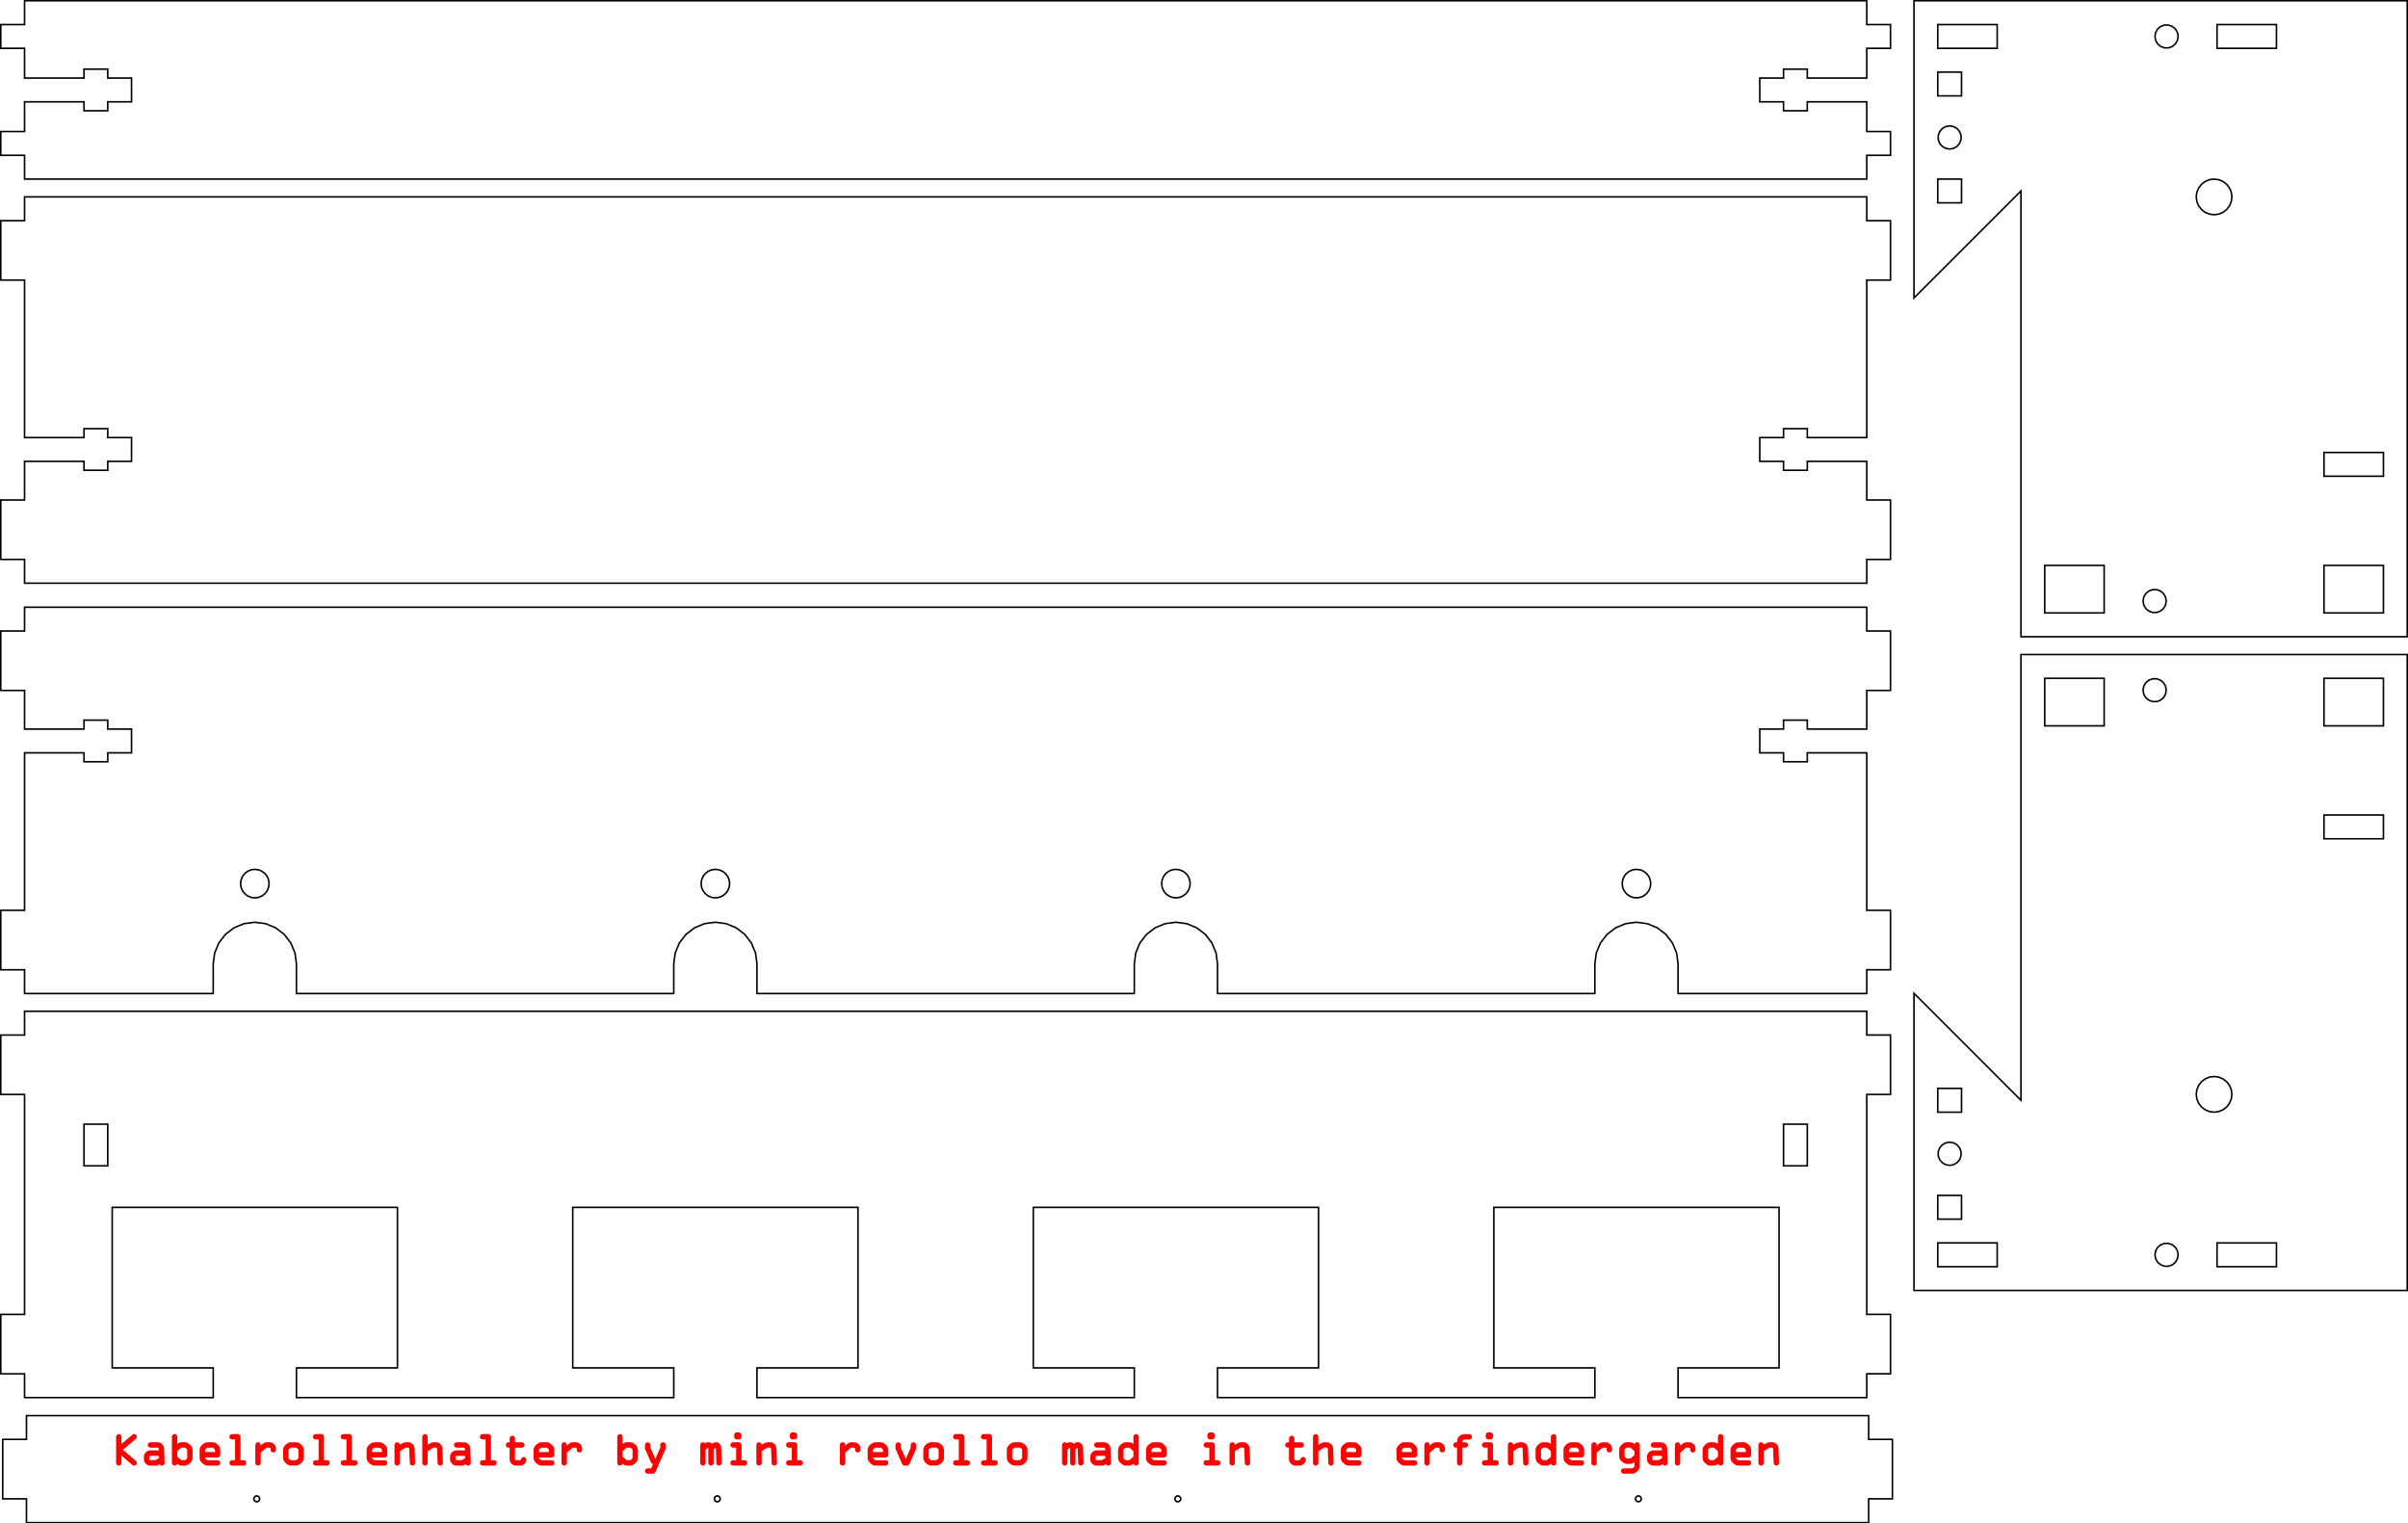 <?xml version="1.0" encoding="UTF-8" standalone="no"?>
<svg
   xmlns:dc="http://purl.org/dc/elements/1.1/"
   xmlns:cc="http://creativecommons.org/ns#"
   xmlns:rdf="http://www.w3.org/1999/02/22-rdf-syntax-ns#"
   xmlns:svg="http://www.w3.org/2000/svg"
   xmlns="http://www.w3.org/2000/svg"
   xmlns:sodipodi="http://sodipodi.sourceforge.net/DTD/sodipodi-0.dtd"
   xmlns:inkscape="http://www.inkscape.org/namespaces/inkscape"
   width="1531.53"
   height="968.785"
   version="1.1"
   id="svg2085"
   sodipodi:docname="KRH.svg"
   inkscape:version="0.92.2 (5c3e80d, 2017-08-06)">
  <sodipodi:namedview
     pagecolor="#ffffff"
     bordercolor="#666666"
     borderopacity="1"
     objecttolerance="10"
     gridtolerance="10"
     guidetolerance="10"
     inkscape:pageopacity="0"
     inkscape:pageshadow="2"
     inkscape:window-width="1366"
     inkscape:window-height="749"
     id="namedview2087"
     showgrid="false"
     inkscape:zoom="0.51847645"
     inkscape:cx="623.21377"
     inkscape:cy="143.33166"
     inkscape:window-x="-4"
     inkscape:window-y="-4"
     inkscape:window-maximized="1"
     inkscape:current-layer="g831" />
  <desc
     id="desc815">C:\Users\Andreas Reheis\Documents\Laser\Kabelrollenhalter KRH\KRH.dxf - scale = 1.000000, origin = (0.000000, 0.000000), method = file</desc>
  <defs
     id="defs829">
    <marker
       id="DistanceX"
       orient="auto"
       refX="0"
       refY="0"
       style="overflow:visible">
      <path
         d="M 3,-3 -3,3 M 0,-5 V 5"
         style="stroke:#000000;stroke-width:0.5"
         id="path817"
         inkscape:connector-curvature="0" />
    </marker>
    <pattern
       height="8"
       id="Hatch"
       patternUnits="userSpaceOnUse"
       width="8"
       x="0"
       y="0">
      <path
         d="M8 4 l-4,4"
         linecap="square"
         stroke="#000000"
         stroke-width="0.25"
         id="path820" />
      <path
         d="M6 2 l-4,4"
         linecap="square"
         stroke="#000000"
         stroke-width="0.25"
         id="path822" />
      <path
         d="M4 0 l-4,4"
         linecap="square"
         stroke="#000000"
         stroke-width="0.25"
         id="path824" />
    </pattern>
    <symbol
       id="*MODEL_SPACE" />
    <symbol
       id="*PAPER_SPACE" />
  </defs>
  <g
     inkscape:groupmode="layer"
     inkscape:label="Gravur"
     id="g831"
     transform="translate(765.765,-638.127)"
     style="display:inline">
    <g
       aria-label="Kabelrollenhalter by mini revollo made in the erfindergarden"
       style="font-style:normal;font-variant:normal;font-weight:normal;font-stretch:normal;font-size:29.333px;line-height:1.25;font-family:'OCR A Extended';-inkscape-font-specification:'OCR A Extended';font-variant-ligatures:normal;font-variant-caps:normal;font-variant-numeric:normal;font-feature-settings:normal;text-align:start;letter-spacing:0px;word-spacing:0px;writing-mode:lr-tb;text-anchor:start;fill:#ff0000;fill-opacity:1;stroke:#ff0000;stroke-opacity:1"
       id="text2101">
      <path
         d="m -691.414,1568.455 v -16.6 q 0,-0.516 0.344,-0.874 0.358,-0.358 0.859,-0.358 0.501,0 0.845,0.358 0.358,0.344 0.358,0.845 v 5.686 l 7.706,-6.574 q 0.401,-0.329 0.902,-0.329 0.501,0 0.845,0.372 0.344,0.372 0.344,0.859 0,0.501 -0.387,0.831 l -8.737,7.419 8.737,7.548 q 0.358,0.301 0.358,0.773 0,0.473 -0.358,0.859 -0.344,0.387 -0.859,0.387 -0.487,0 -0.874,-0.329 l -7.677,-6.617 v 5.744 q 0,0.501 -0.358,0.859 -0.344,0.344 -0.845,0.344 -0.487,0 -0.845,-0.344 -0.358,-0.358 -0.358,-0.859 z"
         style="fill:#ff0000;fill-opacity:1;stroke:#ff0000;stroke-opacity:1"
         id="path2103" />
      <path
         d="m -670.102,1560.979 h 4.712 q 0.387,0 1.117,0.172 l -0.029,-1.704 q 0,-0.501 -0.358,-0.845 -0.344,-0.358 -0.845,-0.358 h -4.569 q -0.487,0 -0.845,-0.358 -0.358,-0.358 -0.358,-0.845 0,-0.501 0.344,-0.845 0.358,-0.358 0.859,-0.358 h 4.569 q 1.49,0 2.535,1.046 1.06,1.046 1.103,2.564 l 0.301,9.009 q 0,0.501 -0.358,0.859 -0.358,0.344 -0.845,0.344 -0.516,0 -0.874,-0.344 -0.358,-0.358 -0.358,-0.859 l -2.034,1.203 h -4.068 q -1.518,0 -2.578,-1.06 -1.06,-1.06 -1.06,-2.578 v -1.404 q 0,-1.504 1.06,-2.564 1.074,-1.074 2.578,-1.074 z m 6.016,4.684 -0.072,-1.017 q -0.014,-0.516 -0.358,-0.859 -0.344,-0.344 -0.845,-0.344 h -4.741 q -0.501,0 -0.859,0.358 -0.344,0.344 -0.344,0.845 v 1.346 q 0,0.487 0.358,0.845 0.358,0.358 0.845,0.358 h 3.395 z"
         style="fill:#ff0000;fill-opacity:1;stroke:#ff0000;stroke-opacity:1"
         id="path2105" />
      <path
         d="m -653.516,1551.826 v 5.658 l 1.06,-0.845 q 1.003,-0.831 2.077,-0.831 h 2.206 q 1.217,0 2.163,0.831 l 1.146,0.988 q 0.473,0.415 0.773,1.189 0.315,0.773 0.315,1.518 v 4.87 q 0,0.659 -0.286,1.389 -0.286,0.731 -0.659,1.074 l -1.046,0.988 q -0.401,0.387 -1.146,0.702 -0.745,0.301 -1.26,0.301 h -2.062 q -1.504,0 -3.28,-1.676 v 0.473 q 0,0.501 -0.358,0.859 -0.344,0.344 -0.845,0.344 -0.501,0 -0.859,-0.344 -0.344,-0.358 -0.344,-0.859 v -16.629 q 0,-0.501 0.358,-0.845 0.358,-0.358 0.845,-0.358 0.501,0 0.845,0.358 0.358,0.344 0.358,0.845 z m 5.156,6.417 h -1.661 q -0.602,0 -0.917,0.272 l -2.163,1.848 q -0.415,0.372 -0.415,1.117 v 2.721 q 0,0.602 0.473,1.003 l 1.934,1.633 q 0.415,0.387 0.874,0.387 h 1.962 q 0.415,0 0.716,-0.258 l 0.96,-0.859 q 0.387,-0.286 0.387,-0.816 v -5.07 q 0,-0.602 -0.387,-0.917 l -0.874,-0.731 q -0.401,-0.329 -0.888,-0.329 z"
         style="fill:#ff0000;fill-opacity:1;stroke:#ff0000;stroke-opacity:1"
         id="path2107" />
      <path
         d="m -626.159,1560.363 v 2.908 q 0,0.487 -0.358,0.845 -0.358,0.358 -0.845,0.358 H -635.87 v 0.702 q 0,0.616 0.53,1.046 l 0.702,0.587 q 0.573,0.444 1.089,0.444 h 6.188 q 0.487,0 0.845,0.358 0.358,0.344 0.358,0.845 0,0.487 -0.372,0.845 -0.358,0.358 -0.831,0.358 h -6.345 q -0.63,0 -1.332,-0.258 -0.688,-0.272 -1.017,-0.559 l -1.074,-0.945 q -0.501,-0.401 -0.845,-1.117 -0.329,-0.716 -0.329,-1.318 v -5.514 q 0,-0.473 0.358,-1.275 0.372,-0.802 0.931,-1.246 l 1.003,-0.788 q 0.988,-0.802 2.191,-0.802 h 3.38 q 1.275,0 2.406,1.06 l 0.902,0.859 q 0.974,0.874 0.974,2.607 z m -9.682,-0.186 v 1.862 h 7.305 v -1.676 q 0,-0.673 -0.415,-1.031 l -0.702,-0.616 q -0.544,-0.444 -0.974,-0.444 h -3.022 q -0.559,0 -1.017,0.387 l -0.702,0.587 q -0.473,0.358 -0.473,0.931 z"
         style="fill:#ff0000;fill-opacity:1;stroke:#ff0000;stroke-opacity:1"
         id="path2109" />
      <path
         d="m -610.862,1569.658 h -7.276 q -0.501,0 -0.859,-0.358 -0.344,-0.372 -0.344,-0.874 0,-0.487 0.344,-0.845 0.358,-0.358 0.859,-0.358 h 2.406 v -14.194 h -2.435 q -0.501,0 -0.859,-0.344 -0.344,-0.358 -0.344,-0.859 0,-0.501 0.344,-0.845 0.358,-0.358 0.859,-0.358 h 3.667 q 0.487,0 0.845,0.358 0.358,0.358 0.358,0.845 v 15.397 h 2.435 q 0.487,0 0.845,0.358 0.358,0.358 0.358,0.845 0,0.501 -0.358,0.874 -0.344,0.358 -0.845,0.358 z"
         style="fill:#ff0000;fill-opacity:1;stroke:#ff0000;stroke-opacity:1"
         id="path2111" />
      <path
         d="M -602.87,1568.455 V 1557.04 q 0,-0.501 0.344,-0.859 0.358,-0.372 0.859,-0.372 0.501,0 0.845,0.358 0.358,0.358 0.358,0.874 v 1.504 l 1.962,-1.676 q 1.217,-1.031 2.378,-1.031 h 1.762 q 1.49,0 2.549,1.06 1.06,1.06 1.06,2.55 v 0.644 q 0,0.516 -0.358,0.874 -0.344,0.358 -0.845,0.358 -0.501,0 -0.859,-0.344 -0.344,-0.358 -0.344,-0.859 v -0.673 q 0,-0.501 -0.358,-0.845 -0.344,-0.358 -0.845,-0.358 h -1.561 q -0.501,0 -1.117,0.53 l -3.423,2.965 v 6.717 q 0,0.501 -0.358,0.859 -0.358,0.344 -0.845,0.344 -0.501,0 -0.859,-0.344 -0.344,-0.358 -0.344,-0.859 z"
         style="fill:#ff0000;fill-opacity:1;stroke:#ff0000;stroke-opacity:1"
         id="path2113" />
      <path
         d="m -573.05,1560.177 v 5.085 q 0,1.619 -1.533,2.994 -1.518,1.375 -3.137,1.375 h -2.822 q -1.647,0 -3.151,-1.389 -1.504,-1.404 -1.504,-2.979 v -5.085 q 0,-1.575 1.461,-2.965 1.475,-1.404 3.194,-1.404 h 2.822 q 1.618,-0.029 3.137,1.346 1.533,1.375 1.533,3.022 z m -9.711,0.1 v 4.87 q 0,0.659 0.473,1.046 l 0.902,0.773 q 0.301,0.258 0.845,0.258 h 2.793 q 0.616,0 1.117,-0.444 l 0.73,-0.644 q 0.444,-0.344 0.444,-0.96 v -4.87 q 0,-0.716 -0.444,-1.06 l -0.845,-0.673 q -0.43,-0.358 -1.003,-0.358 h -2.492 q -0.816,0 -1.26,0.387 l -0.816,0.702 q -0.444,0.372 -0.444,0.974 z"
         style="fill:#ff0000;fill-opacity:1;stroke:#ff0000;stroke-opacity:1"
         id="path2115" />
      <path
         d="m -557.753,1569.658 h -7.276 q -0.501,0 -0.859,-0.358 -0.344,-0.372 -0.344,-0.874 0,-0.487 0.344,-0.845 0.358,-0.358 0.859,-0.358 h 2.406 v -14.194 h -2.435 q -0.501,0 -0.859,-0.344 -0.344,-0.358 -0.344,-0.859 0,-0.501 0.344,-0.845 0.358,-0.358 0.859,-0.358 h 3.667 q 0.487,0 0.845,0.358 0.358,0.358 0.358,0.845 v 15.397 h 2.435 q 0.487,0 0.845,0.358 0.358,0.358 0.358,0.845 0,0.501 -0.358,0.874 -0.344,0.358 -0.845,0.358 z"
         style="fill:#ff0000;fill-opacity:1;stroke:#ff0000;stroke-opacity:1"
         id="path2117" />
      <path
         d="m -540.05,1569.658 h -7.276 q -0.501,0 -0.859,-0.358 -0.344,-0.372 -0.344,-0.874 0,-0.487 0.344,-0.845 0.358,-0.358 0.859,-0.358 h 2.406 v -14.194 h -2.435 q -0.501,0 -0.859,-0.344 -0.344,-0.358 -0.344,-0.859 0,-0.501 0.344,-0.845 0.358,-0.358 0.859,-0.358 h 3.667 q 0.487,0 0.845,0.358 0.358,0.358 0.358,0.845 v 15.397 h 2.435 q 0.487,0 0.845,0.358 0.358,0.358 0.358,0.845 0,0.501 -0.358,0.874 -0.344,0.358 -0.845,0.358 z"
         style="fill:#ff0000;fill-opacity:1;stroke:#ff0000;stroke-opacity:1"
         id="path2119" />
      <path
         d="m -519.94,1560.363 v 2.908 q 0,0.487 -0.358,0.845 -0.358,0.358 -0.845,0.358 h -8.508 v 0.702 q 0,0.616 0.53,1.046 l 0.702,0.587 q 0.573,0.444 1.089,0.444 h 6.188 q 0.487,0 0.845,0.358 0.358,0.344 0.358,0.845 0,0.487 -0.372,0.845 -0.358,0.358 -0.831,0.358 h -6.345 q -0.63,0 -1.332,-0.258 -0.688,-0.272 -1.017,-0.559 l -1.074,-0.945 q -0.501,-0.401 -0.845,-1.117 -0.329,-0.716 -0.329,-1.318 v -5.514 q 0,-0.473 0.358,-1.275 0.372,-0.802 0.931,-1.246 l 1.003,-0.788 q 0.988,-0.802 2.191,-0.802 h 3.38 q 1.275,0 2.406,1.06 l 0.902,0.859 q 0.974,0.874 0.974,2.607 z m -9.682,-0.186 v 1.862 h 7.305 v -1.676 q 0,-0.673 -0.415,-1.031 l -0.702,-0.616 q -0.544,-0.444 -0.974,-0.444 h -3.022 q -0.559,0 -1.017,0.387 l -0.702,0.587 q -0.473,0.358 -0.473,0.931 z"
         style="fill:#ff0000;fill-opacity:1;stroke:#ff0000;stroke-opacity:1"
         id="path2121" />
      <path
         d="m -508.668,1558.63 -3.28,2.134 v 7.691 q 0,0.487 -0.358,0.845 -0.358,0.358 -0.845,0.358 -0.487,0 -0.845,-0.358 -0.358,-0.358 -0.358,-0.845 V 1557.04 q 0,-0.501 0.344,-0.859 0.358,-0.372 0.859,-0.372 0.487,0 0.845,0.372 0.358,0.358 0.358,0.859 v 0.802 l 2.191,-1.332 q 1.103,-0.702 2.492,-0.702 h 1.117 q 1.432,0 2.478,1.017 1.046,1.017 1.103,2.506 l 0.329,9.124 q 0.014,0.487 -0.344,0.845 -0.358,0.358 -0.859,0.358 -0.473,0 -0.831,-0.315 -0.358,-0.329 -0.372,-0.888 l -0.358,-8.98 q -0.043,-1.26 -1.318,-1.26 h -1.174 q -0.544,0 -1.174,0.415 z"
         style="fill:#ff0000;fill-opacity:1;stroke:#ff0000;stroke-opacity:1"
         id="path2123" />
      <path
         d="m -496.68,1568.455 v -16.629 q 0,-0.487 0.344,-0.831 0.358,-0.344 0.859,-0.344 0.501,0 0.845,0.358 0.358,0.344 0.358,0.845 v 6.073 l 1.934,-1.26 q 1.318,-0.831 2.349,-0.831 h 1.49 q 1.475,0 2.535,1.06 1.06,1.046 1.103,2.55 l 0.301,9.009 q 0.014,0.501 -0.344,0.859 -0.358,0.344 -0.859,0.344 -0.501,0 -0.845,-0.358 -0.344,-0.372 -0.358,-0.845 l -0.301,-9.038 q -0.014,-0.487 -0.372,-0.845 -0.358,-0.358 -0.859,-0.358 h -1.346 q -0.458,0 -1.003,0.358 l -3.423,2.234 v 7.648 q 0,0.501 -0.358,0.859 -0.344,0.344 -0.845,0.344 -0.501,0 -0.859,-0.344 -0.344,-0.358 -0.344,-0.859 z"
         style="fill:#ff0000;fill-opacity:1;stroke:#ff0000;stroke-opacity:1"
         id="path2125" />
      <path
         d="m -475.367,1560.979 h 4.712 q 0.387,0 1.117,0.172 l -0.029,-1.704 q 0,-0.501 -0.358,-0.845 -0.344,-0.358 -0.845,-0.358 h -4.569 q -0.487,0 -0.845,-0.358 -0.358,-0.358 -0.358,-0.845 0,-0.501 0.344,-0.845 0.358,-0.358 0.859,-0.358 h 4.569 q 1.49,0 2.535,1.046 1.06,1.046 1.103,2.564 l 0.301,9.009 q 0,0.501 -0.358,0.859 -0.358,0.344 -0.845,0.344 -0.516,0 -0.874,-0.344 -0.358,-0.358 -0.358,-0.859 l -2.034,1.203 h -4.068 q -1.518,0 -2.578,-1.06 -1.06,-1.06 -1.06,-2.578 v -1.404 q 0,-1.504 1.06,-2.564 1.074,-1.074 2.578,-1.074 z m 6.016,4.684 -0.072,-1.017 q -0.014,-0.516 -0.358,-0.859 -0.344,-0.344 -0.845,-0.344 h -4.741 q -0.501,0 -0.859,0.358 -0.344,0.344 -0.344,0.845 v 1.346 q 0,0.487 0.358,0.845 0.358,0.358 0.845,0.358 h 3.395 z"
         style="fill:#ff0000;fill-opacity:1;stroke:#ff0000;stroke-opacity:1"
         id="path2127" />
      <path
         d="m -451.534,1569.658 h -7.276 q -0.501,0 -0.859,-0.358 -0.344,-0.372 -0.344,-0.874 0,-0.487 0.344,-0.845 0.358,-0.358 0.859,-0.358 h 2.406 v -14.194 h -2.435 q -0.501,0 -0.859,-0.344 -0.344,-0.358 -0.344,-0.859 0,-0.501 0.344,-0.845 0.358,-0.358 0.859,-0.358 h 3.667 q 0.487,0 0.845,0.358 0.358,0.358 0.358,0.845 v 15.397 h 2.435 q 0.487,0 0.845,0.358 0.358,0.358 0.358,0.845 0,0.501 -0.358,0.874 -0.344,0.358 -0.845,0.358 z"
         style="fill:#ff0000;fill-opacity:1;stroke:#ff0000;stroke-opacity:1"
         id="path2129" />
      <path
         d="m -435.091,1569.658 h -2.406 q -1.49,0 -2.564,-1.06 -1.074,-1.06 -1.074,-2.55 v -7.806 h -1.232 q -0.501,0 -0.859,-0.344 -0.344,-0.344 -0.344,-0.859 0,-0.501 0.344,-0.845 0.358,-0.358 0.859,-0.358 h 1.26 v -2.95 q 0,-0.501 0.344,-0.845 0.358,-0.358 0.859,-0.358 0.473,0 0.831,0.358 0.372,0.358 0.372,0.845 v 2.95 h 4.841 q 0.487,0 0.845,0.358 0.358,0.358 0.358,0.845 0,0.501 -0.358,0.859 -0.358,0.344 -0.845,0.344 h -4.87 v 7.806 q 0,0.487 0.358,0.845 0.372,0.358 0.874,0.358 h 2.349 q 0.96,0 1.275,-1.031 0.315,-1.046 1.217,-1.046 0.53,0 0.859,0.358 0.344,0.344 0.344,0.874 0,1.089 -1.031,2.177 -1.017,1.074 -2.607,1.074 z"
         style="fill:#ff0000;fill-opacity:1;stroke:#ff0000;stroke-opacity:1"
         id="path2131" />
      <path
         d="m -413.722,1560.363 v 2.908 q 0,0.487 -0.358,0.845 -0.358,0.358 -0.845,0.358 h -8.508 v 0.702 q 0,0.616 0.53,1.046 l 0.702,0.587 q 0.573,0.444 1.089,0.444 h 6.188 q 0.487,0 0.845,0.358 0.358,0.344 0.358,0.845 0,0.487 -0.372,0.845 -0.358,0.358 -0.831,0.358 h -6.345 q -0.63,0 -1.332,-0.258 -0.688,-0.272 -1.017,-0.559 l -1.074,-0.945 q -0.501,-0.401 -0.845,-1.117 -0.329,-0.716 -0.329,-1.318 v -5.514 q 0,-0.473 0.358,-1.275 0.372,-0.802 0.931,-1.246 l 1.003,-0.788 q 0.988,-0.802 2.191,-0.802 h 3.38 q 1.275,0 2.406,1.06 l 0.902,0.859 q 0.974,0.874 0.974,2.607 z m -9.682,-0.186 v 1.862 h 7.305 v -1.676 q 0,-0.673 -0.415,-1.031 l -0.702,-0.616 q -0.544,-0.444 -0.974,-0.444 h -3.022 q -0.559,0 -1.017,0.387 l -0.702,0.587 q -0.473,0.358 -0.473,0.931 z"
         style="fill:#ff0000;fill-opacity:1;stroke:#ff0000;stroke-opacity:1"
         id="path2133" />
      <path
         d="M -408.136,1568.455 V 1557.04 q 0,-0.501 0.344,-0.859 0.358,-0.372 0.859,-0.372 0.501,0 0.845,0.358 0.358,0.358 0.358,0.874 v 1.504 l 1.962,-1.676 q 1.217,-1.031 2.378,-1.031 h 1.762 q 1.49,0 2.549,1.06 1.06,1.06 1.06,2.55 v 0.644 q 0,0.516 -0.358,0.874 -0.344,0.358 -0.845,0.358 -0.501,0 -0.859,-0.344 -0.344,-0.358 -0.344,-0.859 v -0.673 q 0,-0.501 -0.358,-0.845 -0.344,-0.358 -0.845,-0.358 h -1.561 q -0.501,0 -1.117,0.53 l -3.423,2.965 v 6.717 q 0,0.501 -0.358,0.859 -0.358,0.344 -0.845,0.344 -0.501,0 -0.859,-0.344 -0.344,-0.358 -0.344,-0.859 z"
         style="fill:#ff0000;fill-opacity:1;stroke:#ff0000;stroke-opacity:1"
         id="path2135" />
      <path
         d="m -370.266,1551.826 v 5.658 l 1.06,-0.845 q 1.003,-0.831 2.077,-0.831 h 2.206 q 1.217,0 2.163,0.831 l 1.146,0.988 q 0.473,0.415 0.773,1.189 0.315,0.773 0.315,1.518 v 4.87 q 0,0.659 -0.286,1.389 -0.286,0.731 -0.659,1.074 l -1.046,0.988 q -0.401,0.387 -1.146,0.702 -0.745,0.301 -1.26,0.301 h -2.062 q -1.504,0 -3.28,-1.676 v 0.473 q 0,0.501 -0.358,0.859 -0.344,0.344 -0.845,0.344 -0.501,0 -0.859,-0.344 -0.344,-0.358 -0.344,-0.859 v -16.629 q 0,-0.501 0.358,-0.845 0.358,-0.358 0.845,-0.358 0.501,0 0.845,0.358 0.358,0.344 0.358,0.845 z m 5.156,6.417 h -1.661 q -0.602,0 -0.917,0.272 l -2.163,1.848 q -0.415,0.372 -0.415,1.117 v 2.721 q 0,0.602 0.473,1.003 l 1.934,1.633 q 0.415,0.387 0.874,0.387 h 1.962 q 0.415,0 0.716,-0.258 l 0.96,-0.859 q 0.387,-0.286 0.387,-0.816 v -5.07 q 0,-0.602 -0.387,-0.917 l -0.874,-0.731 q -0.401,-0.329 -0.888,-0.329 z"
         style="fill:#ff0000;fill-opacity:1;stroke:#ff0000;stroke-opacity:1"
         id="path2137" />
      <path
         d="m -342.88,1559.36 -6.488,14.667 q -0.329,0.788 -1.146,0.788 h -3.337 q -0.501,0 -0.859,-0.344 -0.344,-0.344 -0.344,-0.859 0,-0.501 0.344,-0.845 0.358,-0.344 0.859,-0.344 h 2.578 l 1.647,-3.824 h -0.587 q -0.816,0 -1.174,-0.845 l -3.609,-8.393 v -2.32 q 0,-0.501 0.344,-0.845 0.344,-0.358 0.831,-0.358 0.501,0 0.859,0.358 0.372,0.344 0.372,0.845 v 1.79 l 3.165,7.333 h 0.845 l 3.266,-7.305 v -1.848 q 0,-0.473 0.358,-0.831 0.372,-0.372 0.874,-0.372 0.487,0 0.845,0.358 0.358,0.358 0.358,0.845 z"
         style="fill:#ff0000;fill-opacity:1;stroke:#ff0000;stroke-opacity:1"
         id="path2139" />
      <path
         d="M -319.921,1568.455 V 1557.04 q 0,-0.501 0.344,-0.845 0.358,-0.358 0.859,-0.358 0.931,0 1.174,0.917 1.003,-0.945 2.234,-0.945 1.447,0 2.378,1.232 1.146,-1.232 2.521,-1.232 1.117,0 1.934,0.802 0.831,0.788 0.888,2.019 l 0.344,9.825 q 0,0.487 -0.358,0.845 -0.358,0.358 -0.845,0.358 -0.501,0 -0.859,-0.358 -0.358,-0.358 -0.372,-0.845 l -0.286,-9.439 q -0.029,-0.773 -0.473,-0.773 -0.243,0 -0.501,0.215 l -1.432,1.203 v 8.794 q 0,0.487 -0.358,0.831 -0.344,0.344 -0.845,0.344 -0.487,0 -0.845,-0.344 -0.358,-0.358 -0.358,-0.859 v -9.568 q 0,-0.616 -0.53,-0.616 -0.258,0 -0.473,0.186 l -1.733,1.461 v 8.565 q 0,0.487 -0.344,0.845 -0.344,0.358 -0.831,0.358 -0.501,0 -0.874,-0.358 -0.358,-0.358 -0.358,-0.845 z"
         style="fill:#ff0000;fill-opacity:1;stroke:#ff0000;stroke-opacity:1"
         id="path2141" />
      <path
         d="m -297.104,1549.563 h 1.26 q 0.501,0 0.845,0.358 0.358,0.344 0.358,0.845 v 1.031 q 0,0.501 -0.358,0.874 -0.344,0.358 -0.845,0.358 h -1.289 q -0.516,0 -0.874,-0.372 -0.344,-0.372 -0.329,-0.831 l 0.029,-1.06 q 0,-0.501 0.344,-0.845 0.358,-0.358 0.859,-0.358 z m 4.898,20.066 h -7.333 q -0.501,0 -0.859,-0.344 -0.344,-0.358 -0.344,-0.859 0,-0.487 0.344,-0.845 0.358,-0.358 0.859,-0.358 h 2.464 v -8.98 h -2.435 q -0.501,0 -0.859,-0.358 -0.344,-0.358 -0.344,-0.845 0,-0.501 0.344,-0.859 0.358,-0.372 0.859,-0.372 h 3.667 q 0.501,0 0.845,0.372 0.358,0.358 0.358,0.859 v 10.184 h 2.406 q 0.501,0 0.859,0.358 0.372,0.344 0.372,0.845 0,0.501 -0.358,0.859 -0.358,0.344 -0.845,0.344 z"
         style="fill:#ff0000;fill-opacity:1;stroke:#ff0000;stroke-opacity:1"
         id="path2143" />
      <path
         d="m -278.528,1558.63 -3.28,2.134 v 7.691 q 0,0.487 -0.358,0.845 -0.358,0.358 -0.845,0.358 -0.487,0 -0.845,-0.358 -0.358,-0.358 -0.358,-0.845 V 1557.04 q 0,-0.501 0.344,-0.859 0.358,-0.372 0.859,-0.372 0.487,0 0.845,0.372 0.358,0.358 0.358,0.859 v 0.802 l 2.191,-1.332 q 1.103,-0.702 2.492,-0.702 h 1.117 q 1.432,0 2.478,1.017 1.046,1.017 1.103,2.506 l 0.329,9.124 q 0.014,0.487 -0.344,0.845 -0.358,0.358 -0.859,0.358 -0.473,0 -0.831,-0.315 -0.358,-0.329 -0.372,-0.888 l -0.358,-8.98 q -0.043,-1.26 -1.318,-1.26 h -1.174 q -0.544,0 -1.174,0.415 z"
         style="fill:#ff0000;fill-opacity:1;stroke:#ff0000;stroke-opacity:1"
         id="path2145" />
      <path
         d="m -261.698,1549.563 h 1.26 q 0.501,0 0.845,0.358 0.358,0.344 0.358,0.845 v 1.031 q 0,0.501 -0.358,0.874 -0.344,0.358 -0.845,0.358 h -1.289 q -0.516,0 -0.874,-0.372 -0.344,-0.372 -0.329,-0.831 l 0.029,-1.06 q 0,-0.501 0.344,-0.845 0.358,-0.358 0.859,-0.358 z m 4.898,20.066 h -7.333 q -0.501,0 -0.859,-0.344 -0.344,-0.358 -0.344,-0.859 0,-0.487 0.344,-0.845 0.358,-0.358 0.859,-0.358 h 2.464 v -8.98 h -2.435 q -0.501,0 -0.859,-0.358 -0.344,-0.358 -0.344,-0.845 0,-0.501 0.344,-0.859 0.358,-0.372 0.859,-0.372 h 3.667 q 0.501,0 0.845,0.372 0.358,0.358 0.358,0.859 v 10.184 h 2.406 q 0.501,0 0.859,0.358 0.372,0.344 0.372,0.845 0,0.501 -0.358,0.859 -0.358,0.344 -0.845,0.344 z"
         style="fill:#ff0000;fill-opacity:1;stroke:#ff0000;stroke-opacity:1"
         id="path2147" />
      <path
         d="M -231.104,1568.455 V 1557.04 q 0,-0.501 0.344,-0.859 0.358,-0.372 0.859,-0.372 0.501,0 0.845,0.358 0.358,0.358 0.358,0.874 v 1.504 l 1.962,-1.676 q 1.217,-1.031 2.378,-1.031 h 1.762 q 1.49,0 2.549,1.06 1.06,1.06 1.06,2.55 v 0.644 q 0,0.516 -0.358,0.874 -0.344,0.358 -0.845,0.358 -0.501,0 -0.859,-0.344 -0.344,-0.358 -0.344,-0.859 v -0.673 q 0,-0.501 -0.358,-0.845 -0.344,-0.358 -0.845,-0.358 h -1.561 q -0.501,0 -1.117,0.53 l -3.423,2.965 v 6.717 q 0,0.501 -0.358,0.859 -0.358,0.344 -0.845,0.344 -0.501,0 -0.859,-0.344 -0.344,-0.358 -0.344,-0.859 z"
         style="fill:#ff0000;fill-opacity:1;stroke:#ff0000;stroke-opacity:1"
         id="path2149" />
      <path
         d="m -201.284,1560.363 v 2.908 q 0,0.487 -0.358,0.845 -0.358,0.358 -0.845,0.358 h -8.508 v 0.702 q 0,0.616 0.53,1.046 l 0.702,0.587 q 0.573,0.444 1.089,0.444 h 6.188 q 0.487,0 0.845,0.358 0.358,0.344 0.358,0.845 0,0.487 -0.372,0.845 -0.358,0.358 -0.831,0.358 h -6.345 q -0.63,0 -1.332,-0.258 -0.688,-0.272 -1.017,-0.559 l -1.074,-0.945 q -0.501,-0.401 -0.845,-1.117 -0.329,-0.716 -0.329,-1.318 v -5.514 q 0,-0.473 0.358,-1.275 0.372,-0.802 0.931,-1.246 l 1.003,-0.788 q 0.988,-0.802 2.191,-0.802 h 3.38 q 1.275,0 2.406,1.06 l 0.902,0.859 q 0.974,0.874 0.974,2.607 z m -9.682,-0.186 v 1.862 h 7.305 v -1.676 q 0,-0.673 -0.415,-1.031 l -0.702,-0.616 q -0.544,-0.444 -0.974,-0.444 h -3.022 q -0.559,0 -1.017,0.387 l -0.702,0.587 q -0.473,0.358 -0.473,0.931 z"
         style="fill:#ff0000;fill-opacity:1;stroke:#ff0000;stroke-opacity:1"
         id="path2151" />
      <path
         d="m -183.581,1557.04 v 2.292 l -4.168,9.482 q -0.401,0.845 -1.06,0.845 h -1.547 q -0.845,0 -1.232,-0.874 l -4.139,-9.424 v -2.32 q 0,-0.501 0.344,-0.845 0.358,-0.358 0.859,-0.358 0.501,0 0.845,0.358 0.358,0.344 0.358,0.845 v 1.848 l 3.667,8.25 3.638,-8.279 v -1.819 q 0,-0.501 0.358,-0.845 0.358,-0.358 0.874,-0.358 0.501,0 0.845,0.358 0.358,0.344 0.358,0.845 z"
         style="fill:#ff0000;fill-opacity:1;stroke:#ff0000;stroke-opacity:1"
         id="path2153" />
      <path
         d="m -165.878,1560.177 v 5.085 q 0,1.619 -1.533,2.994 -1.518,1.375 -3.137,1.375 h -2.822 q -1.647,0 -3.151,-1.389 -1.504,-1.404 -1.504,-2.979 v -5.085 q 0,-1.575 1.461,-2.965 1.475,-1.404 3.194,-1.404 h 2.822 q 1.618,-0.029 3.137,1.346 1.533,1.375 1.533,3.022 z m -9.711,0.1 v 4.87 q 0,0.659 0.473,1.046 l 0.902,0.773 q 0.301,0.258 0.845,0.258 h 2.793 q 0.616,0 1.117,-0.444 l 0.73,-0.644 q 0.444,-0.344 0.444,-0.96 v -4.87 q 0,-0.716 -0.444,-1.06 l -0.845,-0.673 q -0.43,-0.358 -1.003,-0.358 h -2.492 q -0.816,0 -1.26,0.387 l -0.816,0.702 q -0.444,0.372 -0.444,0.974 z"
         style="fill:#ff0000;fill-opacity:1;stroke:#ff0000;stroke-opacity:1"
         id="path2155" />
      <path
         d="m -150.581,1569.658 h -7.276 q -0.501,0 -0.859,-0.358 -0.344,-0.372 -0.344,-0.874 0,-0.487 0.344,-0.845 0.358,-0.358 0.859,-0.358 h 2.406 v -14.194 h -2.435 q -0.501,0 -0.859,-0.344 -0.344,-0.358 -0.344,-0.859 0,-0.501 0.344,-0.845 0.358,-0.358 0.859,-0.358 h 3.667 q 0.487,0 0.845,0.358 0.358,0.358 0.358,0.845 v 15.397 h 2.435 q 0.487,0 0.845,0.358 0.358,0.358 0.358,0.845 0,0.501 -0.358,0.874 -0.344,0.358 -0.845,0.358 z"
         style="fill:#ff0000;fill-opacity:1;stroke:#ff0000;stroke-opacity:1"
         id="path2157" />
      <path
         d="m -132.878,1569.658 h -7.276 q -0.501,0 -0.859,-0.358 -0.344,-0.372 -0.344,-0.874 0,-0.487 0.344,-0.845 0.358,-0.358 0.859,-0.358 h 2.406 v -14.194 h -2.435 q -0.501,0 -0.859,-0.344 -0.344,-0.358 -0.344,-0.859 0,-0.501 0.344,-0.845 0.358,-0.358 0.859,-0.358 h 3.667 q 0.487,0 0.845,0.358 0.358,0.358 0.358,0.845 v 15.397 h 2.435 q 0.487,0 0.845,0.358 0.358,0.358 0.358,0.845 0,0.501 -0.358,0.874 -0.344,0.358 -0.845,0.358 z"
         style="fill:#ff0000;fill-opacity:1;stroke:#ff0000;stroke-opacity:1"
         id="path2159" />
      <path
         d="m -112.768,1560.177 v 5.085 q 0,1.619 -1.533,2.994 -1.518,1.375 -3.137,1.375 h -2.822 q -1.647,0 -3.151,-1.389 -1.504,-1.404 -1.504,-2.979 v -5.085 q 0,-1.575 1.461,-2.965 1.475,-1.404 3.194,-1.404 h 2.822 q 1.618,-0.029 3.137,1.346 1.533,1.375 1.533,3.022 z m -9.711,0.1 v 4.87 q 0,0.659 0.473,1.046 l 0.902,0.773 q 0.301,0.258 0.845,0.258 h 2.793 q 0.616,0 1.117,-0.444 l 0.73,-0.644 q 0.444,-0.344 0.444,-0.96 v -4.87 q 0,-0.716 -0.444,-1.06 l -0.845,-0.673 q -0.43,-0.358 -1.003,-0.358 h -2.492 q -0.816,0 -1.26,0.387 l -0.816,0.702 q -0.444,0.372 -0.444,0.974 z"
         style="fill:#ff0000;fill-opacity:1;stroke:#ff0000;stroke-opacity:1"
         id="path2161" />
      <path
         d="M -89.78,1568.455 V 1557.04 q 0,-0.501 0.344,-0.845 0.358,-0.358 0.859,-0.358 0.931,0 1.174,0.917 1.003,-0.945 2.234,-0.945 1.447,0 2.378,1.232 1.146,-1.232 2.521,-1.232 1.117,0 1.934,0.802 0.831,0.788 0.888,2.019 l 0.344,9.825 q 0,0.487 -0.358,0.845 -0.358,0.358 -0.845,0.358 -0.501,0 -0.859,-0.358 -0.358,-0.358 -0.372,-0.845 l -0.286,-9.439 q -0.029,-0.773 -0.473,-0.773 -0.243,0 -0.501,0.215 l -1.432,1.203 v 8.794 q 0,0.487 -0.358,0.831 -0.344,0.344 -0.845,0.344 -0.487,0 -0.845,-0.344 -0.358,-0.358 -0.358,-0.859 v -9.568 q 0,-0.616 -0.53,-0.616 -0.258,0 -0.473,0.186 l -1.733,1.461 v 8.565 q 0,0.487 -0.344,0.845 -0.344,0.358 -0.831,0.358 -0.501,0 -0.874,-0.358 -0.358,-0.358 -0.358,-0.845 z"
         style="fill:#ff0000;fill-opacity:1;stroke:#ff0000;stroke-opacity:1"
         id="path2163" />
      <path
         d="m -68.196,1560.979 h 4.712 q 0.387,0 1.117,0.172 l -0.029,-1.704 q 0,-0.501 -0.358,-0.845 -0.344,-0.358 -0.845,-0.358 h -4.569 q -0.487,0 -0.845,-0.358 -0.358,-0.358 -0.358,-0.845 0,-0.501 0.344,-0.845 0.358,-0.358 0.859,-0.358 h 4.569 q 1.49,0 2.535,1.046 1.06,1.046 1.103,2.564 l 0.301,9.009 q 0,0.501 -0.358,0.859 -0.358,0.344 -0.845,0.344 -0.516,0 -0.874,-0.344 -0.358,-0.358 -0.358,-0.859 l -2.034,1.203 h -4.068 q -1.518,0 -2.578,-1.06 -1.06,-1.06 -1.06,-2.578 v -1.404 q 0,-1.504 1.06,-2.564 1.074,-1.074 2.578,-1.074 z m 6.016,4.684 -0.072,-1.017 q -0.014,-0.516 -0.358,-0.859 -0.344,-0.344 -0.845,-0.344 h -4.741 q -0.501,0 -0.859,0.358 -0.344,0.344 -0.344,0.845 v 1.346 q 0,0.487 0.358,0.845 0.358,0.358 0.845,0.358 h 3.395 z"
         style="fill:#ff0000;fill-opacity:1;stroke:#ff0000;stroke-opacity:1"
         id="path2165" />
      <path
         d="m -44.391,1557.513 v -5.686 q 0,-0.501 0.344,-0.845 0.344,-0.358 0.831,-0.358 0.501,0 0.859,0.358 0.372,0.344 0.372,0.845 v 16.629 q 0,0.501 -0.358,0.859 -0.358,0.344 -0.845,0.344 -0.516,0 -0.859,-0.344 -0.344,-0.358 -0.344,-0.859 v -0.53 q -1.762,1.733 -3.294,1.733 h -2.048 q -1.232,0 -2.464,-1.06 l -1.003,-0.845 q -0.344,-0.329 -0.659,-1.103 -0.301,-0.773 -0.301,-1.447 v -4.898 q 0,-0.816 0.344,-1.575 0.344,-0.773 0.802,-1.16 l 0.988,-0.845 q 1.06,-0.917 2.492,-0.917 h 1.733 q 1.418,0 2.578,1.003 z m -3.495,0.731 h -1.676 q -0.53,0 -0.96,0.387 l -0.773,0.673 q -0.401,0.358 -0.401,0.917 v 5.099 q 0,0.501 0.473,0.902 l 0.788,0.673 q 0.372,0.33 0.788,0.33 h 1.962 q 0.387,0 0.917,-0.444 l 1.905,-1.575 q 0.473,-0.415 0.473,-1.031 v -2.607 q 0,-0.874 -0.501,-1.289 l -1.962,-1.676 q -0.387,-0.358 -1.031,-0.358 z"
         style="fill:#ff0000;fill-opacity:1;stroke:#ff0000;stroke-opacity:1"
         id="path2167" />
      <path
         d="m -24.253,1560.363 v 2.908 q 0,0.487 -0.358,0.845 -0.358,0.358 -0.845,0.358 h -8.508 v 0.702 q 0,0.616 0.53,1.046 l 0.702,0.587 q 0.573,0.444 1.089,0.444 h 6.188 q 0.487,0 0.845,0.358 0.358,0.344 0.358,0.845 0,0.487 -0.372,0.845 -0.358,0.358 -0.831,0.358 h -6.345 q -0.63,0 -1.332,-0.258 -0.688,-0.272 -1.017,-0.559 l -1.074,-0.945 q -0.501,-0.401 -0.845,-1.117 -0.329,-0.716 -0.329,-1.318 v -5.514 q 0,-0.473 0.358,-1.275 0.372,-0.802 0.931,-1.246 l 1.003,-0.788 q 0.988,-0.802 2.191,-0.802 h 3.38 q 1.275,0 2.406,1.06 l 0.902,0.859 q 0.974,0.874 0.974,2.607 z m -9.682,-0.186 v 1.862 h 7.305 v -1.676 q 0,-0.673 -0.415,-1.031 l -0.702,-0.616 q -0.544,-0.444 -0.974,-0.444 h -3.022 q -0.559,0 -1.017,0.387 l -0.702,0.587 q -0.473,0.358 -0.473,0.931 z"
         style="fill:#ff0000;fill-opacity:1;stroke:#ff0000;stroke-opacity:1"
         id="path2169" />
      <path
         d="m 3.849,1549.563 h 1.26 q 0.501,0 0.845,0.358 0.358,0.344 0.358,0.845 v 1.031 q 0,0.501 -0.358,0.874 -0.344,0.358 -0.845,0.358 H 3.82 q -0.516,0 -0.874,-0.372 -0.344,-0.372 -0.329,-0.831 l 0.029,-1.06 q 0,-0.501 0.344,-0.845 0.358,-0.358 0.859,-0.358 z m 4.898,20.066 H 1.414 q -0.501,0 -0.859,-0.344 -0.344,-0.358 -0.344,-0.859 0,-0.487 0.344,-0.845 0.358,-0.358 0.859,-0.358 h 2.464 v -8.98 H 1.443 q -0.501,0 -0.859,-0.358 -0.344,-0.358 -0.344,-0.845 0,-0.501 0.344,-0.859 0.358,-0.372 0.859,-0.372 h 3.667 q 0.501,0 0.845,0.372 0.358,0.358 0.358,0.859 v 10.184 h 2.406 q 0.501,0 0.859,0.358 0.372,0.344 0.372,0.845 0,0.501 -0.358,0.859 -0.358,0.344 -0.845,0.344 z"
         style="fill:#ff0000;fill-opacity:1;stroke:#ff0000;stroke-opacity:1"
         id="path2171" />
      <path
         d="m 22.426,1558.63 -3.28,2.134 v 7.691 q 0,0.487 -0.358,0.845 -0.358,0.358 -0.845,0.358 -0.487,0 -0.845,-0.358 -0.358,-0.358 -0.358,-0.845 V 1557.04 q 0,-0.501 0.344,-0.859 0.358,-0.372 0.859,-0.372 0.487,0 0.845,0.372 0.358,0.358 0.358,0.859 v 0.802 l 2.191,-1.332 q 1.103,-0.702 2.492,-0.702 h 1.117 q 1.432,0 2.478,1.017 1.046,1.017 1.103,2.506 l 0.329,9.124 q 0.014,0.487 -0.344,0.845 -0.358,0.358 -0.859,0.358 -0.473,0 -0.831,-0.315 -0.358,-0.329 -0.372,-0.888 l -0.358,-8.98 q -0.043,-1.26 -1.318,-1.26 h -1.174 q -0.544,0 -1.174,0.415 z"
         style="fill:#ff0000;fill-opacity:1;stroke:#ff0000;stroke-opacity:1"
         id="path2173" />
      <path
         d="m 60.596,1569.658 h -2.406 q -1.49,0 -2.564,-1.06 -1.074,-1.06 -1.074,-2.55 v -7.806 h -1.232 q -0.501,0 -0.859,-0.344 -0.344,-0.344 -0.344,-0.859 0,-0.501 0.344,-0.845 0.358,-0.358 0.859,-0.358 h 1.26 v -2.95 q 0,-0.501 0.344,-0.845 0.358,-0.358 0.859,-0.358 0.473,0 0.831,0.358 0.372,0.358 0.372,0.845 v 2.95 h 4.841 q 0.487,0 0.845,0.358 0.358,0.358 0.358,0.845 0,0.501 -0.358,0.859 -0.358,0.344 -0.845,0.344 H 56.958 v 7.806 q 0,0.487 0.358,0.845 0.372,0.358 0.874,0.358 h 2.349 q 0.96,0 1.275,-1.031 0.315,-1.046 1.217,-1.046 0.53,0 0.859,0.358 0.344,0.344 0.344,0.874 0,1.089 -1.031,2.177 -1.017,1.074 -2.607,1.074 z"
         style="fill:#ff0000;fill-opacity:1;stroke:#ff0000;stroke-opacity:1"
         id="path2175" />
      <path
         d="m 69.82,1568.455 v -16.629 q 0,-0.487 0.344,-0.831 0.358,-0.344 0.859,-0.344 0.501,0 0.845,0.358 0.358,0.344 0.358,0.845 v 6.073 l 1.934,-1.26 q 1.318,-0.831 2.349,-0.831 h 1.49 q 1.475,0 2.535,1.06 1.06,1.046 1.103,2.55 l 0.301,9.009 q 0.014,0.501 -0.344,0.859 -0.358,0.344 -0.859,0.344 -0.501,0 -0.845,-0.358 -0.344,-0.372 -0.358,-0.845 l -0.301,-9.038 q -0.014,-0.487 -0.372,-0.845 -0.358,-0.358 -0.859,-0.358 h -1.346 q -0.458,0 -1.003,0.358 l -3.423,2.234 v 7.648 q 0,0.501 -0.358,0.859 -0.344,0.344 -0.845,0.344 -0.501,0 -0.859,-0.344 -0.344,-0.358 -0.344,-0.859 z"
         style="fill:#ff0000;fill-opacity:1;stroke:#ff0000;stroke-opacity:1"
         id="path2177" />
      <path
         d="m 99.669,1560.363 v 2.908 q 0,0.487 -0.358,0.845 -0.358,0.358 -0.845,0.358 H 89.958 v 0.702 q 0,0.616 0.53,1.046 l 0.702,0.587 q 0.573,0.444 1.089,0.444 h 6.188 q 0.487,0 0.845,0.358 0.358,0.344 0.358,0.845 0,0.487 -0.372,0.845 -0.358,0.358 -0.831,0.358 H 92.121 q -0.63,0 -1.332,-0.258 -0.688,-0.272 -1.017,-0.559 l -1.074,-0.945 q -0.501,-0.401 -0.845,-1.117 -0.329,-0.716 -0.329,-1.318 v -5.514 q 0,-0.473 0.358,-1.275 0.372,-0.802 0.931,-1.246 l 1.003,-0.788 q 0.988,-0.802 2.191,-0.802 h 3.38 q 1.275,0 2.406,1.06 l 0.902,0.859 q 0.974,0.874 0.974,2.607 z m -9.682,-0.186 v 1.862 h 7.305 v -1.676 q 0,-0.673 -0.415,-1.031 l -0.702,-0.616 q -0.544,-0.444 -0.974,-0.444 h -3.022 q -0.559,0 -1.017,0.387 l -0.702,0.587 q -0.473,0.358 -0.473,0.931 z"
         style="fill:#ff0000;fill-opacity:1;stroke:#ff0000;stroke-opacity:1"
         id="path2179" />
      <path
         d="m 135.075,1560.363 v 2.908 q 0,0.487 -0.358,0.845 -0.358,0.358 -0.845,0.358 h -8.508 v 0.702 q 0,0.616 0.53,1.046 l 0.702,0.587 q 0.573,0.444 1.089,0.444 h 6.188 q 0.487,0 0.845,0.358 0.358,0.344 0.358,0.845 0,0.487 -0.372,0.845 -0.358,0.358 -0.831,0.358 h -6.345 q -0.63,0 -1.332,-0.258 -0.688,-0.272 -1.017,-0.559 l -1.074,-0.945 q -0.501,-0.401 -0.845,-1.117 -0.329,-0.716 -0.329,-1.318 v -5.514 q 0,-0.473 0.358,-1.275 0.372,-0.802 0.931,-1.246 l 1.003,-0.788 q 0.988,-0.802 2.191,-0.802 h 3.38 q 1.275,0 2.406,1.06 l 0.902,0.859 q 0.974,0.874 0.974,2.607 z m -9.682,-0.186 v 1.862 h 7.305 v -1.676 q 0,-0.673 -0.415,-1.031 l -0.702,-0.616 q -0.544,-0.444 -0.974,-0.444 h -3.022 q -0.559,0 -1.017,0.387 l -0.702,0.587 q -0.473,0.358 -0.473,0.931 z"
         style="fill:#ff0000;fill-opacity:1;stroke:#ff0000;stroke-opacity:1"
         id="path2181" />
      <path
         d="M 140.661,1568.455 V 1557.04 q 0,-0.501 0.344,-0.859 0.358,-0.372 0.859,-0.372 0.501,0 0.845,0.358 0.358,0.358 0.358,0.874 v 1.504 l 1.962,-1.676 q 1.217,-1.031 2.378,-1.031 h 1.762 q 1.49,0 2.549,1.06 1.06,1.06 1.06,2.55 v 0.644 q 0,0.516 -0.358,0.874 -0.344,0.358 -0.845,0.358 -0.501,0 -0.859,-0.344 -0.344,-0.358 -0.344,-0.859 v -0.673 q 0,-0.501 -0.358,-0.845 -0.344,-0.358 -0.845,-0.358 h -1.561 q -0.501,0 -1.117,0.53 l -3.423,2.965 v 6.717 q 0,0.501 -0.358,0.859 -0.358,0.344 -0.845,0.344 -0.501,0 -0.859,-0.344 -0.344,-0.358 -0.344,-0.859 z"
         style="fill:#ff0000;fill-opacity:1;stroke:#ff0000;stroke-opacity:1"
         id="path2183" />
      <path
         d="m 163.85,1558.243 v 10.212 q 0,0.501 -0.358,0.859 -0.358,0.344 -0.845,0.344 -0.516,0 -0.874,-0.344 -0.358,-0.358 -0.358,-0.859 v -10.212 h -1.232 q -0.501,0 -0.859,-0.358 -0.344,-0.358 -0.344,-0.845 0,-0.473 0.315,-0.831 0.329,-0.372 0.888,-0.372 h 1.26 v -0.931 q 0,-1.848 1.26,-3.065 1.275,-1.217 3.165,-1.217 h 2.822 q 0.501,0 0.845,0.358 0.358,0.358 0.358,0.874 0,0.487 -0.358,0.845 -0.358,0.358 -0.845,0.358 h -2.822 q -0.859,0 -1.432,0.516 -0.559,0.516 -0.559,1.332 v 0.931 h 2.406 q 0.487,-0.014 0.845,0.344 0.358,0.358 0.358,0.859 0,0.487 -0.358,0.845 -0.358,0.358 -0.845,0.358 z"
         style="fill:#ff0000;fill-opacity:1;stroke:#ff0000;stroke-opacity:1"
         id="path2185" />
      <path
         d="m 180.88,1549.563 h 1.26 q 0.501,0 0.845,0.358 0.358,0.344 0.358,0.845 v 1.031 q 0,0.501 -0.358,0.874 -0.344,0.358 -0.845,0.358 h -1.289 q -0.516,0 -0.874,-0.372 -0.344,-0.372 -0.329,-0.831 l 0.029,-1.06 q 0,-0.501 0.344,-0.845 0.358,-0.358 0.859,-0.358 z m 4.898,20.066 h -7.333 q -0.501,0 -0.859,-0.344 -0.344,-0.358 -0.344,-0.859 0,-0.487 0.344,-0.845 0.358,-0.358 0.859,-0.358 h 2.464 v -8.98 h -2.435 q -0.501,0 -0.859,-0.358 -0.344,-0.358 -0.344,-0.845 0,-0.501 0.344,-0.859 0.358,-0.372 0.859,-0.372 h 3.667 q 0.501,0 0.845,0.372 0.358,0.358 0.358,0.859 v 10.184 h 2.406 q 0.501,0 0.859,0.358 0.372,0.344 0.372,0.845 0,0.501 -0.358,0.859 -0.358,0.344 -0.845,0.344 z"
         style="fill:#ff0000;fill-opacity:1;stroke:#ff0000;stroke-opacity:1"
         id="path2187" />
      <path
         d="m 199.457,1558.63 -3.28,2.134 v 7.691 q 0,0.487 -0.358,0.845 -0.358,0.358 -0.845,0.358 -0.487,0 -0.845,-0.358 -0.358,-0.358 -0.358,-0.845 V 1557.04 q 0,-0.501 0.344,-0.859 0.358,-0.372 0.859,-0.372 0.487,0 0.845,0.372 0.358,0.358 0.358,0.859 v 0.802 l 2.191,-1.332 q 1.103,-0.702 2.492,-0.702 h 1.117 q 1.432,0 2.478,1.017 1.046,1.017 1.103,2.506 l 0.329,9.124 q 0.014,0.487 -0.344,0.845 -0.358,0.358 -0.859,0.358 -0.473,0 -0.831,-0.315 -0.358,-0.329 -0.372,-0.888 l -0.358,-8.98 q -0.043,-1.26 -1.318,-1.26 h -1.174 q -0.544,0 -1.174,0.415 z"
         style="fill:#ff0000;fill-opacity:1;stroke:#ff0000;stroke-opacity:1"
         id="path2189" />
      <path
         d="m 221.156,1557.513 v -5.686 q 0,-0.501 0.344,-0.845 0.344,-0.358 0.831,-0.358 0.501,0 0.859,0.358 0.372,0.344 0.372,0.845 v 16.629 q 0,0.501 -0.358,0.859 -0.358,0.344 -0.845,0.344 -0.516,0 -0.859,-0.344 -0.344,-0.358 -0.344,-0.859 v -0.53 q -1.762,1.733 -3.294,1.733 h -2.048 q -1.232,0 -2.464,-1.06 l -1.003,-0.845 q -0.344,-0.329 -0.659,-1.103 -0.301,-0.773 -0.301,-1.447 v -4.898 q 0,-0.816 0.344,-1.575 0.344,-0.773 0.802,-1.16 l 0.988,-0.845 q 1.06,-0.917 2.492,-0.917 h 1.733 q 1.418,0 2.578,1.003 z m -3.495,0.731 h -1.676 q -0.53,0 -0.96,0.387 l -0.773,0.673 q -0.401,0.358 -0.401,0.917 v 5.099 q 0,0.501 0.473,0.902 l 0.788,0.673 q 0.372,0.33 0.788,0.33 h 1.962 q 0.387,0 0.917,-0.444 l 1.905,-1.575 q 0.473,-0.415 0.473,-1.031 v -2.607 q 0,-0.874 -0.501,-1.289 l -1.962,-1.676 q -0.387,-0.358 -1.031,-0.358 z"
         style="fill:#ff0000;fill-opacity:1;stroke:#ff0000;stroke-opacity:1"
         id="path2191" />
      <path
         d="m 241.294,1560.363 v 2.908 q 0,0.487 -0.358,0.845 -0.358,0.358 -0.845,0.358 h -8.508 v 0.702 q 0,0.616 0.53,1.046 l 0.702,0.587 q 0.573,0.444 1.089,0.444 h 6.188 q 0.487,0 0.845,0.358 0.358,0.344 0.358,0.845 0,0.487 -0.372,0.845 -0.358,0.358 -0.831,0.358 h -6.345 q -0.63,0 -1.332,-0.258 -0.688,-0.272 -1.017,-0.559 l -1.074,-0.945 q -0.501,-0.401 -0.845,-1.117 -0.329,-0.716 -0.329,-1.318 v -5.514 q 0,-0.473 0.358,-1.275 0.372,-0.802 0.931,-1.246 l 1.003,-0.788 q 0.988,-0.802 2.191,-0.802 h 3.38 q 1.275,0 2.406,1.06 l 0.902,0.859 q 0.974,0.874 0.974,2.607 z m -9.682,-0.186 v 1.862 h 7.305 v -1.676 q 0,-0.673 -0.415,-1.031 l -0.702,-0.616 q -0.544,-0.444 -0.974,-0.444 h -3.022 q -0.559,0 -1.017,0.387 l -0.702,0.587 q -0.473,0.358 -0.473,0.931 z"
         style="fill:#ff0000;fill-opacity:1;stroke:#ff0000;stroke-opacity:1"
         id="path2193" />
      <path
         d="M 246.88,1568.455 V 1557.04 q 0,-0.501 0.344,-0.859 0.358,-0.372 0.859,-0.372 0.501,0 0.845,0.358 0.358,0.358 0.358,0.874 v 1.504 l 1.962,-1.676 q 1.217,-1.031 2.378,-1.031 h 1.762 q 1.49,0 2.549,1.06 1.06,1.06 1.06,2.55 v 0.644 q 0,0.516 -0.358,0.874 -0.344,0.358 -0.845,0.358 -0.501,0 -0.859,-0.344 -0.344,-0.358 -0.344,-0.859 v -0.673 q 0,-0.501 -0.358,-0.845 -0.344,-0.358 -0.845,-0.358 h -1.561 q -0.501,0 -1.117,0.53 l -3.423,2.965 v 6.717 q 0,0.501 -0.358,0.859 -0.358,0.344 -0.845,0.344 -0.501,0 -0.859,-0.344 -0.344,-0.358 -0.344,-0.859 z"
         style="fill:#ff0000;fill-opacity:1;stroke:#ff0000;stroke-opacity:1"
         id="path2195" />
      <path
         d="m 272.146,1574.815 h -5.214 q -0.501,0 -0.859,-0.344 -0.344,-0.344 -0.344,-0.859 0,-0.501 0.344,-0.845 0.358,-0.344 0.859,-0.344 h 5.214 q 0.473,0 0.888,-0.358 l 0.816,-0.702 q 0.415,-0.315 0.415,-0.831 v -3.667 q -1.69,1.704 -3.294,1.704 h -1.848 q -1.432,0 -2.578,-0.988 l -0.902,-0.802 q -0.444,-0.372 -0.773,-1.089 -0.315,-0.716 -0.315,-1.404 v -3.982 q 0,-0.845 0.315,-1.604 0.329,-0.759 0.773,-1.131 l 0.988,-0.845 q 1.06,-0.917 2.492,-0.917 h 1.733 q 1.418,0 2.578,1.003 l 0.831,0.702 -0.029,-0.473 q 0,-0.487 0.358,-0.845 0.358,-0.358 0.845,-0.358 0.501,0 0.859,0.358 0.372,0.344 0.372,0.845 v 13.492 q 0,1.533 -1.232,2.621 l -0.974,0.845 q -0.372,0.329 -1.06,0.573 -0.673,0.243 -1.26,0.243 z m -1.375,-16.6 h -1.618 q -0.53,0 -1.017,0.415 l -0.745,0.616 q -0.43,0.358 -0.43,0.974 v 4.011 q 0,0.487 0.473,0.917 l 0.788,0.702 q 0.372,0.315 0.788,0.315 h 1.962 q 0.43,0 0.945,-0.43 l 1.905,-1.619 q 0.444,-0.387 0.444,-0.945 v -1.819 q 0,-0.659 -0.501,-1.074 l -1.962,-1.676 q -0.415,-0.387 -1.031,-0.387 z"
         style="fill:#ff0000;fill-opacity:1;stroke:#ff0000;stroke-opacity:1"
         id="path2197" />
      <path
         d="m 285.867,1560.979 h 4.712 q 0.387,0 1.117,0.172 l -0.029,-1.704 q 0,-0.501 -0.358,-0.845 -0.344,-0.358 -0.845,-0.358 h -4.569 q -0.487,0 -0.845,-0.358 -0.358,-0.358 -0.358,-0.845 0,-0.501 0.344,-0.845 0.358,-0.358 0.859,-0.358 h 4.569 q 1.49,0 2.535,1.046 1.06,1.046 1.103,2.564 l 0.301,9.009 q 0,0.501 -0.358,0.859 -0.358,0.344 -0.845,0.344 -0.516,0 -0.874,-0.344 -0.358,-0.358 -0.358,-0.859 l -2.034,1.203 h -4.068 q -1.518,0 -2.578,-1.06 -1.06,-1.06 -1.06,-2.578 v -1.404 q 0,-1.504 1.06,-2.564 1.074,-1.074 2.578,-1.074 z m 6.016,4.684 -0.072,-1.017 q -0.014,-0.516 -0.358,-0.859 -0.344,-0.344 -0.845,-0.344 h -4.741 q -0.501,0 -0.859,0.358 -0.344,0.344 -0.344,0.845 v 1.346 q 0,0.487 0.358,0.845 0.358,0.358 0.845,0.358 h 3.395 z"
         style="fill:#ff0000;fill-opacity:1;stroke:#ff0000;stroke-opacity:1"
         id="path2199" />
      <path
         d="M 299.989,1568.455 V 1557.04 q 0,-0.501 0.344,-0.859 0.358,-0.372 0.859,-0.372 0.501,0 0.845,0.358 0.358,0.358 0.358,0.874 v 1.504 l 1.962,-1.676 q 1.217,-1.031 2.378,-1.031 h 1.762 q 1.49,0 2.549,1.06 1.06,1.06 1.06,2.55 v 0.644 q 0,0.516 -0.358,0.874 -0.344,0.358 -0.845,0.358 -0.501,0 -0.859,-0.344 -0.344,-0.358 -0.344,-0.859 v -0.673 q 0,-0.501 -0.358,-0.845 -0.344,-0.358 -0.845,-0.358 h -1.561 q -0.501,0 -1.117,0.53 l -3.423,2.965 v 6.717 q 0,0.501 -0.358,0.859 -0.358,0.344 -0.845,0.344 -0.501,0 -0.859,-0.344 -0.344,-0.358 -0.344,-0.859 z"
         style="fill:#ff0000;fill-opacity:1;stroke:#ff0000;stroke-opacity:1"
         id="path2201" />
      <path
         d="m 327.375,1557.513 v -5.686 q 0,-0.501 0.344,-0.845 0.344,-0.358 0.831,-0.358 0.501,0 0.859,0.358 0.372,0.344 0.372,0.845 v 16.629 q 0,0.501 -0.358,0.859 -0.358,0.344 -0.845,0.344 -0.516,0 -0.859,-0.344 -0.344,-0.358 -0.344,-0.859 v -0.53 q -1.762,1.733 -3.294,1.733 h -2.048 q -1.232,0 -2.464,-1.06 l -1.003,-0.845 q -0.344,-0.329 -0.659,-1.103 -0.301,-0.773 -0.301,-1.447 v -4.898 q 0,-0.816 0.344,-1.575 0.344,-0.773 0.802,-1.16 l 0.988,-0.845 q 1.06,-0.917 2.492,-0.917 h 1.733 q 1.418,0 2.578,1.003 z m -3.495,0.731 h -1.676 q -0.53,0 -0.96,0.387 l -0.773,0.673 q -0.401,0.358 -0.401,0.917 v 5.099 q 0,0.501 0.473,0.902 l 0.788,0.673 q 0.372,0.33 0.788,0.33 h 1.962 q 0.387,0 0.917,-0.444 l 1.905,-1.575 q 0.473,-0.415 0.473,-1.031 v -2.607 q 0,-0.874 -0.501,-1.289 l -1.962,-1.676 q -0.387,-0.358 -1.031,-0.358 z"
         style="fill:#ff0000;fill-opacity:1;stroke:#ff0000;stroke-opacity:1"
         id="path2203" />
      <path
         d="m 347.513,1560.363 v 2.908 q 0,0.487 -0.358,0.845 -0.358,0.358 -0.845,0.358 h -8.508 v 0.702 q 0,0.616 0.53,1.046 l 0.702,0.587 q 0.573,0.444 1.089,0.444 h 6.188 q 0.487,0 0.845,0.358 0.358,0.344 0.358,0.845 0,0.487 -0.372,0.845 -0.358,0.358 -0.831,0.358 h -6.345 q -0.63,0 -1.332,-0.258 -0.688,-0.272 -1.017,-0.559 l -1.074,-0.945 q -0.501,-0.401 -0.845,-1.117 -0.329,-0.716 -0.329,-1.318 v -5.514 q 0,-0.473 0.358,-1.275 0.372,-0.802 0.931,-1.246 l 1.003,-0.788 q 0.988,-0.802 2.191,-0.802 h 3.38 q 1.275,0 2.406,1.06 l 0.902,0.859 q 0.974,0.874 0.974,2.607 z m -9.682,-0.186 v 1.862 h 7.305 v -1.676 q 0,-0.673 -0.415,-1.031 l -0.702,-0.616 q -0.544,-0.444 -0.974,-0.444 h -3.022 q -0.559,0 -1.017,0.387 l -0.702,0.587 q -0.473,0.358 -0.473,0.931 z"
         style="fill:#ff0000;fill-opacity:1;stroke:#ff0000;stroke-opacity:1"
         id="path2205" />
      <path
         d="m 358.785,1558.63 -3.28,2.134 v 7.691 q 0,0.487 -0.358,0.845 -0.358,0.358 -0.845,0.358 -0.487,0 -0.845,-0.358 -0.358,-0.358 -0.358,-0.845 V 1557.04 q 0,-0.501 0.344,-0.859 0.358,-0.372 0.859,-0.372 0.487,0 0.845,0.372 0.358,0.358 0.358,0.859 v 0.802 l 2.191,-1.332 q 1.103,-0.702 2.492,-0.702 h 1.117 q 1.432,0 2.478,1.017 1.046,1.017 1.103,2.506 l 0.329,9.124 q 0.014,0.487 -0.344,0.845 -0.358,0.358 -0.859,0.358 -0.473,0 -0.831,-0.315 -0.358,-0.329 -0.372,-0.888 l -0.358,-8.98 q -0.043,-1.26 -1.318,-1.26 h -1.174 q -0.544,0 -1.174,0.415 z"
         style="fill:#ff0000;fill-opacity:1;stroke:#ff0000;stroke-opacity:1"
         id="path2207" />
    </g>
  </g>
  <g
     inkscape:groupmode="layer"
     inkscape:label="PROFILEEDGES"
     id="g2081"
     transform="translate(765.765,-638.127)"
     style="display:inline">
    <path
       id="path1609"
       style="fill:none;stroke:#000000"
       d="m -18.171,1590.183 0.945,-0.686 h 1.168 l 0.945,0.686 0.361,1.111 -0.361,1.111 -0.945,0.686 h -1.168 l -0.945,-0.686 -0.361,-1.111 z m 292.552,1.111 0.361,-1.111 0.945,-0.686 h 1.168 l 0.945,0.686 0.361,1.111 -0.361,1.111 -0.945,0.686 h -1.168 l -0.945,-0.686 z m 148.346,15.118 H -748.926 v -15.118 h -15.118 v -37.795 h 15.118 v -15.118 H 422.728 v 15.118 h 15.118 v 37.795 h -15.118 z m -731.699,-13.321 h -1.168 l -0.945,-0.686 -0.361,-1.111 0.361,-1.111 0.945,-0.686 h 1.168 l 0.945,0.686 0.361,1.111 -0.361,1.111 z m -291.969,-0.686 -0.945,0.686 h -1.168 l -0.945,-0.686 -0.361,-1.111 0.361,-1.111 0.945,-0.686 h 1.168 l 0.945,0.686 0.361,1.111 z"
       inkscape:connector-curvature="0"
       sodipodi:nodetypes="ccccccccccccccccccccccccccccccccccccccccccccccccccccccccc" />
    <path
       id="path1833"
       style="fill:none;stroke:#000000"
       d="m 611.561,1017.839 0.444,2.521 -0.444,2.521 -1.28,2.217 -1.961,1.645 -2.405,0.875 h -2.56 l -2.405,-0.875 -1.961,-1.645 -1.28,-2.217 -0.444,-2.521 0.444,-2.521 1.28,-2.217 1.961,-1.645 2.405,-0.875 h 2.56 l 2.405,0.875 1.961,1.645 z m -39.052,-20.156 v 30.236 H 534.714 V 997.682 Z M 451.564,827.603 V 638.627 H 765.265 V 1043.036 H 519.596 V 759.572 Z m 25.198,-95.122 -2.521,0.444 -2.521,-0.444 -2.217,-1.28 -1.645,-1.961 -0.875,-2.405 v -2.56 l 0.875,-2.405 1.645,-1.961 2.217,-1.28 2.521,-0.444 2.521,0.444 2.217,1.28 1.645,1.961 0.875,2.405 v 2.56 l -0.875,2.405 -1.645,1.961 z m 273.385,295.437 h -37.795 v -30.236 h 37.795 z M 466.682,752.013 h 15.118 v 15.118 h -15.118 z m 152.437,-93.229 0.444,2.521 -0.444,2.521 -1.28,2.217 -1.961,1.645 -2.405,0.875 h -2.56 l -2.405,-0.875 -1.961,-1.645 -1.28,-2.217 -0.444,-2.521 0.444,-2.521 1.28,-2.217 1.961,-1.645 2.405,-0.875 h 2.56 l 2.405,0.875 1.961,1.645 z M 481.8,683.981 v 15.118 H 466.682 V 683.981 Z m 268.346,257.008 h -37.795 v -15.118 h 37.795 z m -68.031,-272.126 h -37.795 v -15.118 h 37.795 z m -39.685,83.15 2.935,0.386 2.735,1.133 2.348,1.802 1.802,2.348 1.133,2.735 0.386,2.935 -0.386,2.935 -1.133,2.735 -1.802,2.348 -2.348,1.802 -2.735,1.133 -2.935,0.386 -2.935,-0.386 -2.735,-1.133 -2.348,-1.802 -1.802,-2.348 -1.133,-2.735 -0.386,-2.935 0.386,-2.935 1.133,-2.735 1.802,-2.348 2.348,-1.802 2.735,-1.133 z M 504.478,668.863 h -37.795 v -15.118 h 37.795 z"
       inkscape:connector-curvature="0"
       sodipodi:nodetypes="cccccccccccccccccccccccccccccccccccccccccccccccccccccccccccccccccccccccccccccccccccccccccccccccccccccccccccccccccccccccccccc" />
    <path
       id="path2057"
       style="fill:none;stroke:#000000"
       d="m 534.714,1099.729 v -30.236 h 37.795 v 30.236 z m 230.551,359.055 H 451.564 v -188.976 l 68.031,68.031 v -283.465 h 245.669 z m -154.984,-386.47 1.28,2.217 0.444,2.521 -0.444,2.521 -1.28,2.217 -1.961,1.645 -2.405,0.875 h -2.56 l -2.405,-0.875 -1.961,-1.645 -1.28,-2.217 -0.444,-2.521 0.444,-2.521 1.28,-2.217 1.961,-1.645 2.405,-0.875 h 2.56 l 2.405,0.875 z m 139.866,27.415 h -37.795 v -30.236 h 37.795 z m 0,56.693 v 15.118 h -37.795 v -15.118 z m -68.031,272.126 v 15.118 h -37.795 v -15.118 z m -75.567,12.296 -1.28,-2.217 -0.444,-2.521 0.444,-2.521 1.28,-2.217 1.961,-1.645 2.405,-0.875 h 2.56 l 2.405,0.875 1.961,1.645 1.28,2.217 0.444,2.521 -0.444,2.521 -1.28,2.217 -1.961,1.645 -2.405,0.875 h -2.56 l -2.405,-0.875 z m -124.748,-27.415 h -15.118 v -15.118 h 15.118 z m -15.118,-83.15 v 15.118 h 15.118 v -15.118 z m 167.73,11.797 2.348,1.802 2.735,1.133 2.935,0.386 2.935,-0.386 2.735,-1.133 2.348,-1.802 1.802,-2.348 1.133,-2.735 0.386,-2.935 -0.386,-2.935 -1.133,-2.735 -1.802,-2.348 -2.348,-1.802 -2.735,-1.133 -2.935,-0.386 -2.935,0.386 -2.735,1.133 -2.348,1.802 -1.802,2.348 -1.133,2.735 -0.386,2.935 0.386,2.935 1.133,2.735 z m -167.73,101.589 h 37.795 v -15.118 h -37.795 z m 5.038,-64.885 -2.217,-1.28 -1.645,-1.961 -0.875,-2.405 v -2.56 l 0.875,-2.405 1.645,-1.961 2.217,-1.28 2.521,-0.445 2.521,0.445 2.217,1.28 1.645,1.961 0.875,2.405 v 2.56 l -0.875,2.405 -1.645,1.961 -2.217,1.28 -2.521,0.445 z"
       inkscape:connector-curvature="0"
       sodipodi:nodetypes="cccccccccccccccccccccccccccccccccccccccccccccccccccccccccccccccccccccccccccccccccccccccccccccccccccccccccccccccccccccccccccc" />
    <path
       id="path2059"
       style="fill:none;stroke:#000000"
       d="m 368.593,916.406 h -15.118 v 15.118 h 15.118 v 5.669 h 15.118 v -5.669 h 37.795 v 24.567 h 15.118 v 37.795 H 421.507 V 1009.004 H -750.147 v -15.118 h -15.118 v -37.795 h 15.118 V 931.524 h 37.795 v 5.669 h 15.118 v -5.669 h 15.118 v -15.118 h -15.118 v -5.669 h -15.118 v 5.669 h -37.795 V 816.248 h -15.118 v -37.795 h 15.118 V 763.335 H 421.507 v 15.118 h 15.118 v 37.795 H 421.507 v 100.157 h -37.795 v -5.669 h -15.118 z"
       inkscape:connector-curvature="0"
       sodipodi:nodetypes="ccccccccccccccccccccccccccccccccccccccccccccc" />
    <path
       id="path2075"
       style="fill:none;stroke:#000000"
       d="m 281.464,1193.632 1.442,1.879 0.906,2.188 0.309,2.348 -0.309,2.348 -0.906,2.188 -1.442,1.879 -1.879,1.442 -2.188,0.906 -2.348,0.309 -2.348,-0.309 -2.188,-0.906 -1.879,-1.442 -1.442,-1.879 -0.906,-2.188 -0.309,-2.348 0.309,-2.348 0.906,-2.188 1.442,-1.879 1.879,-1.442 2.188,-0.906 2.348,-0.309 2.348,0.309 2.188,0.906 z m -876.392,8.762 0.309,-2.348 -0.309,-2.348 -0.906,-2.188 -1.442,-1.879 -1.879,-1.442 -2.188,-0.906 -2.348,-0.309 -2.348,0.309 -2.188,0.906 -1.879,1.442 -1.442,1.879 -0.906,2.188 -0.309,2.348 0.309,2.348 0.906,2.188 1.442,1.879 1.879,1.442 2.188,0.906 2.348,0.309 2.348,-0.309 2.188,-0.906 1.879,-1.442 1.442,-1.879 z m 584.921,-6.883 0.906,2.188 0.309,2.348 -0.309,2.348 -0.906,2.188 -1.442,1.879 -1.879,1.442 -2.188,0.906 -2.348,0.309 -2.348,-0.309 -2.188,-0.906 -1.879,-1.442 -1.442,-1.879 -0.906,-2.188 -0.309,-2.348 0.309,-2.348 0.906,-2.188 1.442,-1.879 1.879,-1.442 2.188,-0.906 2.348,-0.309 2.348,0.309 2.188,0.906 1.879,1.442 z m -309.84,4.535 0.309,-2.348 0.906,-2.188 1.442,-1.879 1.879,-1.442 2.188,-0.906 2.348,-0.309 2.348,0.309 2.188,0.906 1.879,1.442 1.442,1.879 0.906,2.188 0.309,2.348 -0.309,2.348 -0.906,2.188 -1.442,1.879 -1.879,1.442 -2.188,0.906 -2.348,0.309 -2.348,-0.309 -2.188,-0.906 -1.879,-1.442 -1.442,-1.879 -0.906,-2.188 z m -430.299,54.797 h -15.118 v -37.795 h 15.118 v -100.157 h 37.795 v 5.669 h 15.118 v -5.669 h 15.118 v -15.118 h -15.118 v -5.669 h -15.118 v 5.669 h -37.795 v -24.567 h -15.118 v -37.795 h 15.118 v -15.118 H 421.507 v 15.118 h 15.118 v 37.795 H 421.507 v 24.567 h -37.795 v -5.669 h -15.118 v 5.669 h -15.118 v 15.118 h 15.118 v 5.669 h 15.118 v -5.669 h 37.795 v 100.157 h 15.118 v 37.795 H 421.507 v 15.118 h -120 v -18.891 l -0.901,-6.848 -2.643,-6.381 -4.204,-5.479 -5.479,-4.205 -6.381,-2.643 -6.848,-0.901 -6.848,0.901 -6.381,2.643 -5.479,4.205 -4.204,5.479 -2.643,6.381 -0.901,6.848 v 18.891 H 8.593 v -18.891 l -0.901,-6.848 -2.643,-6.381 -4.204,-5.479 -5.479,-4.205 -6.381,-2.643 -6.847,-0.901 -6.847,0.901 -6.381,2.643 -5.479,4.205 -4.204,5.479 -2.643,6.381 -0.901,6.848 v 18.891 H -284.32 v -18.891 l -0.901,-6.848 -2.643,-6.381 -4.204,-5.479 -5.479,-4.205 -6.381,-2.643 -6.848,-0.901 -6.848,0.901 -6.381,2.643 -5.479,4.205 -4.204,5.479 -2.643,6.381 -0.901,6.848 v 18.891 h -240 v -18.891 l -0.901,-6.848 -2.643,-6.381 -4.204,-5.479 -5.479,-4.205 -6.381,-2.643 -6.848,-0.901 -6.847,0.901 -6.381,2.643 -5.479,4.205 -4.204,5.479 -2.643,6.381 -0.901,6.848 v 18.891 h -120 z"
       inkscape:connector-curvature="0"
       sodipodi:nodetypes="ccccccccccccccccccccccccccccccccccccccccccccccccccccccccccccccccccccccccccccccccccccccccccccccccccccccccccccccccccccccccccccccccccccccccccccccccccccccccccccccccccccccccccccccccccccccccccccccccccccccccccccc" />
    <path
       id="path2077"
       style="fill:none;stroke:#000000"
       d="m -401.485,1405.961 h 181.417 v 102.047 h -64.252 v 18.891 h 240 v -18.891 H -108.572 V 1405.961 H 72.845 v 102.047 H 8.593 v 18.891 H 248.593 v -18.891 H 184.341 V 1405.961 h 181.417 v 102.047 H 301.507 v 18.891 h 120 v -15.118 h 15.118 v -37.795 H 421.507 v -139.843 h 15.118 v -37.795 H 421.507 v -15.118 H -750.147 v 15.118 h -15.118 v 37.795 h 15.118 v 139.843 h -15.118 v 37.795 h 15.118 v 15.118 h 120 v -18.891 h -64.252 V 1405.961 h 181.417 v 102.047 h -64.252 v 18.891 h 240 v -18.891 h -64.252 z m -295.748,-26.463 v -26.457 h -15.118 v 26.457 z m 1065.827,-26.457 v 26.457 h 15.118 v -26.457 z"
       inkscape:connector-curvature="0"
       sodipodi:nodetypes="ccccccccccccccccccccccccccccccccccccccccccccccccccccccccccccccc" />
    <path
       id="path2079"
       style="fill:none;stroke:#000000"
       d="m -750.147,721.777 h -15.118 v 15.118 h 15.118 V 752.013 H 421.507 v -15.118 h 15.118 V 721.777 H 421.507 v -18.898 h -37.795 v 5.669 h -15.118 v -5.669 h -15.118 v -15.118 h 15.118 v -5.669 h 15.118 v 5.669 h 37.795 v -18.898 h 15.118 V 653.745 H 421.507 V 638.627 H -750.147 v 15.118 h -15.118 v 15.118 h 15.118 v 18.898 h 37.795 v -5.669 h 15.118 v 5.669 h 15.118 v 15.118 h -15.118 v 5.669 h -15.118 v -5.669 h -37.795 z"
       inkscape:connector-curvature="0"
       sodipodi:nodetypes="ccccccccccccccccccccccccccccccccccccccccccccc" />
  </g>
</svg>
